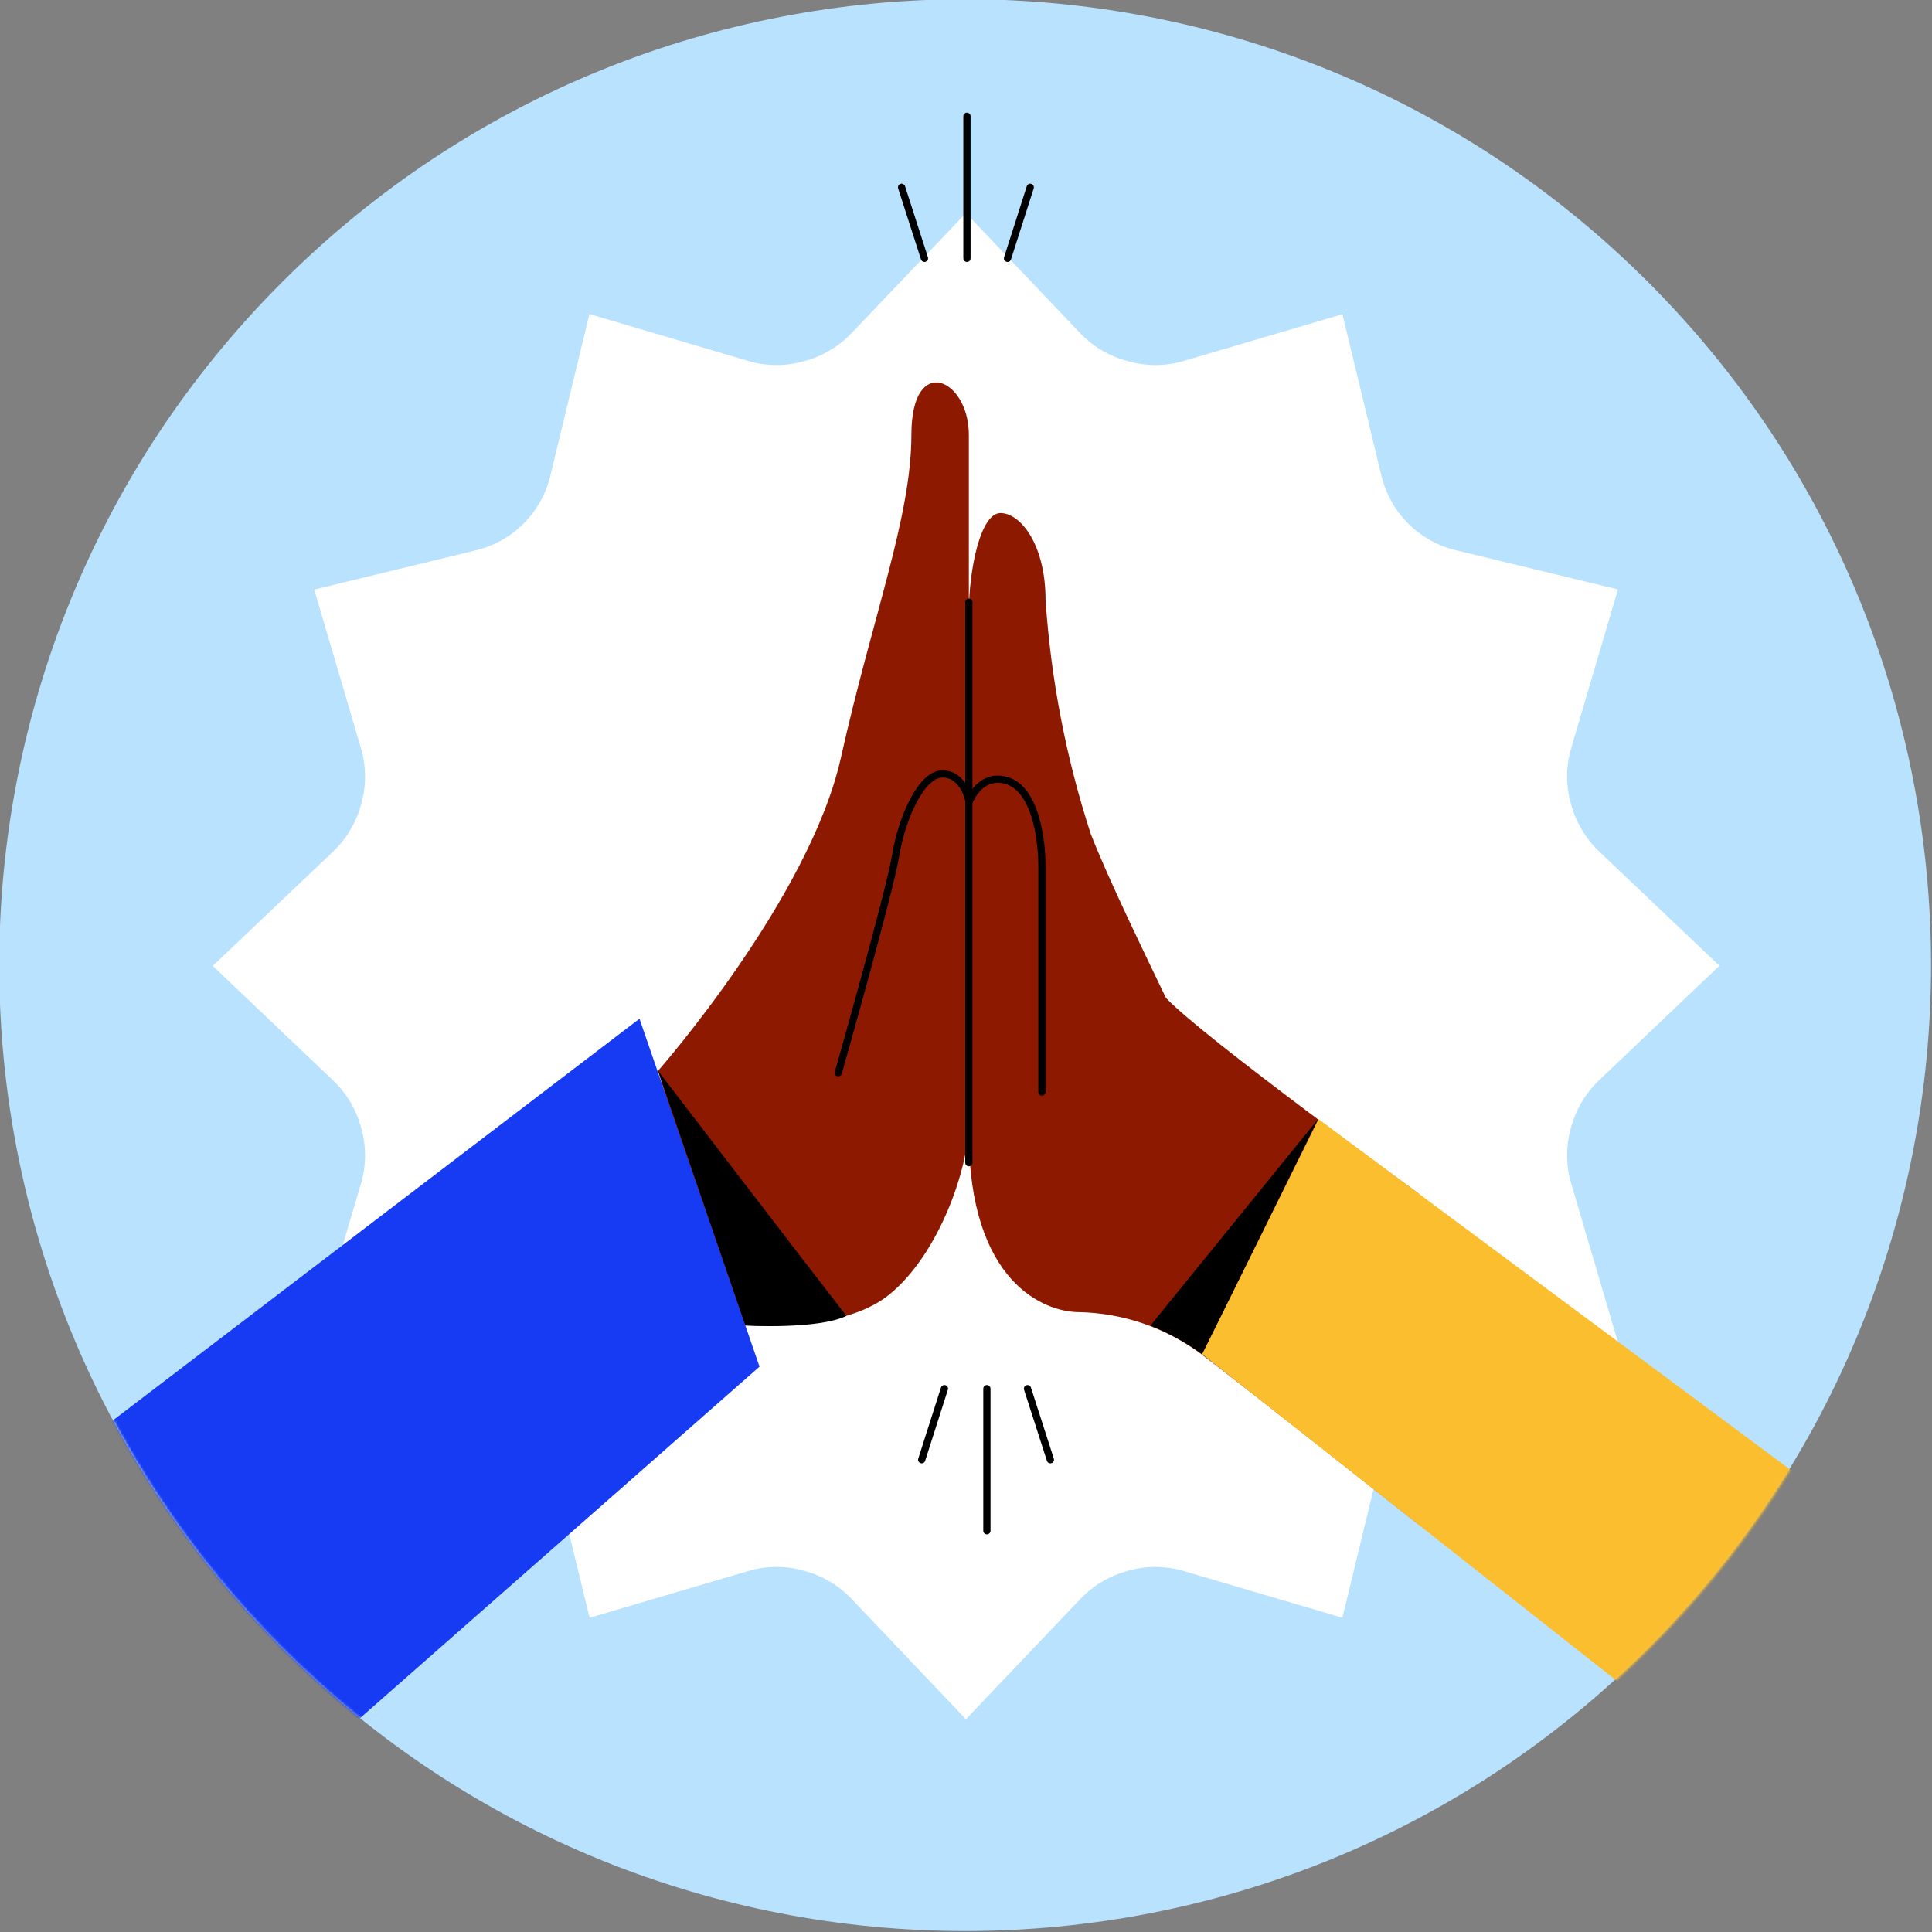 <svg width="800" height="800" viewBox="0 0 800 800" fill="none" xmlns="http://www.w3.org/2000/svg">
<rect x="0" y="0" width="800" height="800" fill="#808080" stroke="none"/>
<g clip-path="url(#clip0_459:21444)">
<path d="M682.453 682.453C838.648 526.257 838.648 273.013 682.453 116.817C526.257 -39.378 273.013 -39.378 116.818 116.817C-39.378 273.013 -39.378 526.257 116.818 682.453C273.013 838.648 526.257 838.648 682.453 682.453Z" fill="#B9E2FE"/>
<path fill-rule="evenodd" clip-rule="evenodd" d="M399.964 88.24L447.396 138.093C452.769 143.65 459.57 147.618 467.053 149.559C474.499 151.696 482.396 151.696 489.842 149.559L555.862 130.117L572.029 196.991C573.831 204.515 577.689 211.39 583.172 216.848C588.656 222.306 595.548 226.132 603.08 227.9L669.955 244.067L650.512 310.086C648.375 317.533 648.375 325.43 650.512 332.876C652.493 340.374 656.511 347.177 662.121 352.533L711.974 399.893L662.121 447.325C656.511 452.68 652.493 459.483 650.512 466.981C648.375 474.428 648.375 482.325 650.512 489.771L669.955 555.791L603.08 571.958C595.53 573.736 588.625 577.584 583.14 583.069C577.655 588.554 573.808 595.459 572.029 603.009L555.862 669.883L489.842 650.441C482.396 648.304 474.499 648.304 467.053 650.441C459.555 652.422 452.751 656.44 447.396 662.049L399.964 711.902L352.604 662.049C347.249 656.44 340.446 652.422 332.948 650.441C325.501 648.304 317.604 648.304 310.158 650.441L244.138 669.883L227.9 603.08C226.121 595.53 222.273 588.625 216.789 583.14C211.304 577.655 204.399 573.808 196.849 572.029L129.974 555.862L149.559 489.842C151.697 482.396 151.697 474.499 149.559 467.052C147.578 459.555 143.56 452.751 137.951 447.396L88.098 399.964L137.951 352.604C143.56 347.249 147.578 340.445 149.559 332.948C151.697 325.501 151.697 317.604 149.559 310.158L130.117 244.138L196.92 227.9C204.448 226.115 211.332 222.273 216.802 216.802C222.273 211.331 226.115 204.448 227.9 196.92L244.067 130.045L310.158 149.559C317.604 151.696 325.501 151.696 332.948 149.559C340.446 147.578 347.249 143.56 352.604 137.951L399.964 88.24Z" fill="white"/>
<path fill-rule="evenodd" clip-rule="evenodd" d="M272.484 443.408C272.484 443.408 335.157 372.189 348.19 313.79C361.223 255.39 377.39 214.084 377.39 180.041C377.39 145.998 401.177 156.752 401.177 180.041V464.916C401.177 483.362 388.998 519.256 368.131 536.135C347.264 553.013 304.39 548.384 304.39 548.384L272.484 443.408Z" fill="#8D1A00"/>
<path fill-rule="evenodd" clip-rule="evenodd" d="M401.176 253.966C401.176 235.948 405.947 212.446 414.28 212.446C422.613 212.446 432.939 225.55 432.939 248.411C435.16 281.37 441.451 313.927 451.67 345.34C459.219 364.711 475.172 397.258 482.792 413.211C498.532 429.805 587.342 494.187 587.342 494.187V631.212C587.342 631.212 513.915 573.097 497.321 560.634C482.695 549.761 465.047 543.713 446.827 543.328C432.583 543.328 401.176 531.221 401.176 469.189V253.966Z" fill="#8D1A00"/>
<mask id="mask0_459:21444" style="mask-type:alpha" maskUnits="userSpaceOnUse" x="0" y="0" width="800" height="800">
<path d="M682.798 682.782C838.994 526.586 838.994 273.343 682.798 117.147C526.603 -39.049 273.359 -39.049 117.163 117.147C-39.033 273.343 -39.033 526.586 117.163 682.782C273.359 838.978 526.603 838.978 682.798 682.782Z" fill="#B9E2FE"/>
</mask>
<g mask="url(#mask0_459:21444)">
<path fill-rule="evenodd" clip-rule="evenodd" d="M497.748 560.705L545.963 463.42L746.301 612.267L689.469 711.76L497.748 560.705Z" fill="#FBBE2E"/>
<path fill-rule="evenodd" clip-rule="evenodd" d="M314.502 565.904L264.791 421.829L38.672 594.32L134.96 723.867L314.502 565.904Z" fill="#163BF3"/>
</g>
<path d="M347.121 444.191C347.121 444.191 368.487 369.056 370.908 354.1C373.33 339.144 381.377 320.484 390.208 320.484C399.04 320.484 401.176 331.381 401.176 331.381" stroke="black" stroke-width="3" stroke-linecap="round" stroke-linejoin="round"/>
<path d="M431.444 452.168V358.942C431.444 346.194 428.31 326.965 417.2 323.333C406.09 319.701 401.461 331.594 401.461 331.594" stroke="black" stroke-width="3" stroke-linecap="round" stroke-linejoin="round"/>
<path d="M401.176 249.337V481.439" stroke="black" stroke-width="3" stroke-linecap="round" stroke-linejoin="round"/>
<path d="M400.393 106.97V48.144" stroke="black" stroke-width="3" stroke-linecap="round" stroke-linejoin="round"/>
<path d="M408.654 575.02V633.847" stroke="black" stroke-width="3" stroke-linecap="round" stroke-linejoin="round"/>
<path d="M382.802 106.97L373.33 77.557" stroke="black" stroke-width="3" stroke-linecap="round" stroke-linejoin="round"/>
<path d="M391.063 575.02L381.662 604.433" stroke="black" stroke-width="3" stroke-linecap="round" stroke-linejoin="round"/>
<path d="M417.199 106.97L426.6 77.557" stroke="black" stroke-width="3" stroke-linecap="round" stroke-linejoin="round"/>
<path d="M425.461 575.02L434.933 604.433" stroke="black" stroke-width="3" stroke-linecap="round" stroke-linejoin="round"/>
<path fill-rule="evenodd" clip-rule="evenodd" d="M272.484 443.408L308.663 548.883C308.663 548.883 338.575 550.592 350.469 544.894C331.097 519.897 272.484 443.408 272.484 443.408Z" fill="black"/>
<path fill-rule="evenodd" clip-rule="evenodd" d="M545.75 463.42L476.383 548.883C483.949 551.962 491.121 555.931 497.748 560.705C502.449 551.518 545.75 463.42 545.75 463.42Z" fill="black"/>
</g>
<defs>
<clipPath id="clip0_459:21444">
<rect width="800" height="800" fill="white"/>
</clipPath>
</defs>
</svg>

